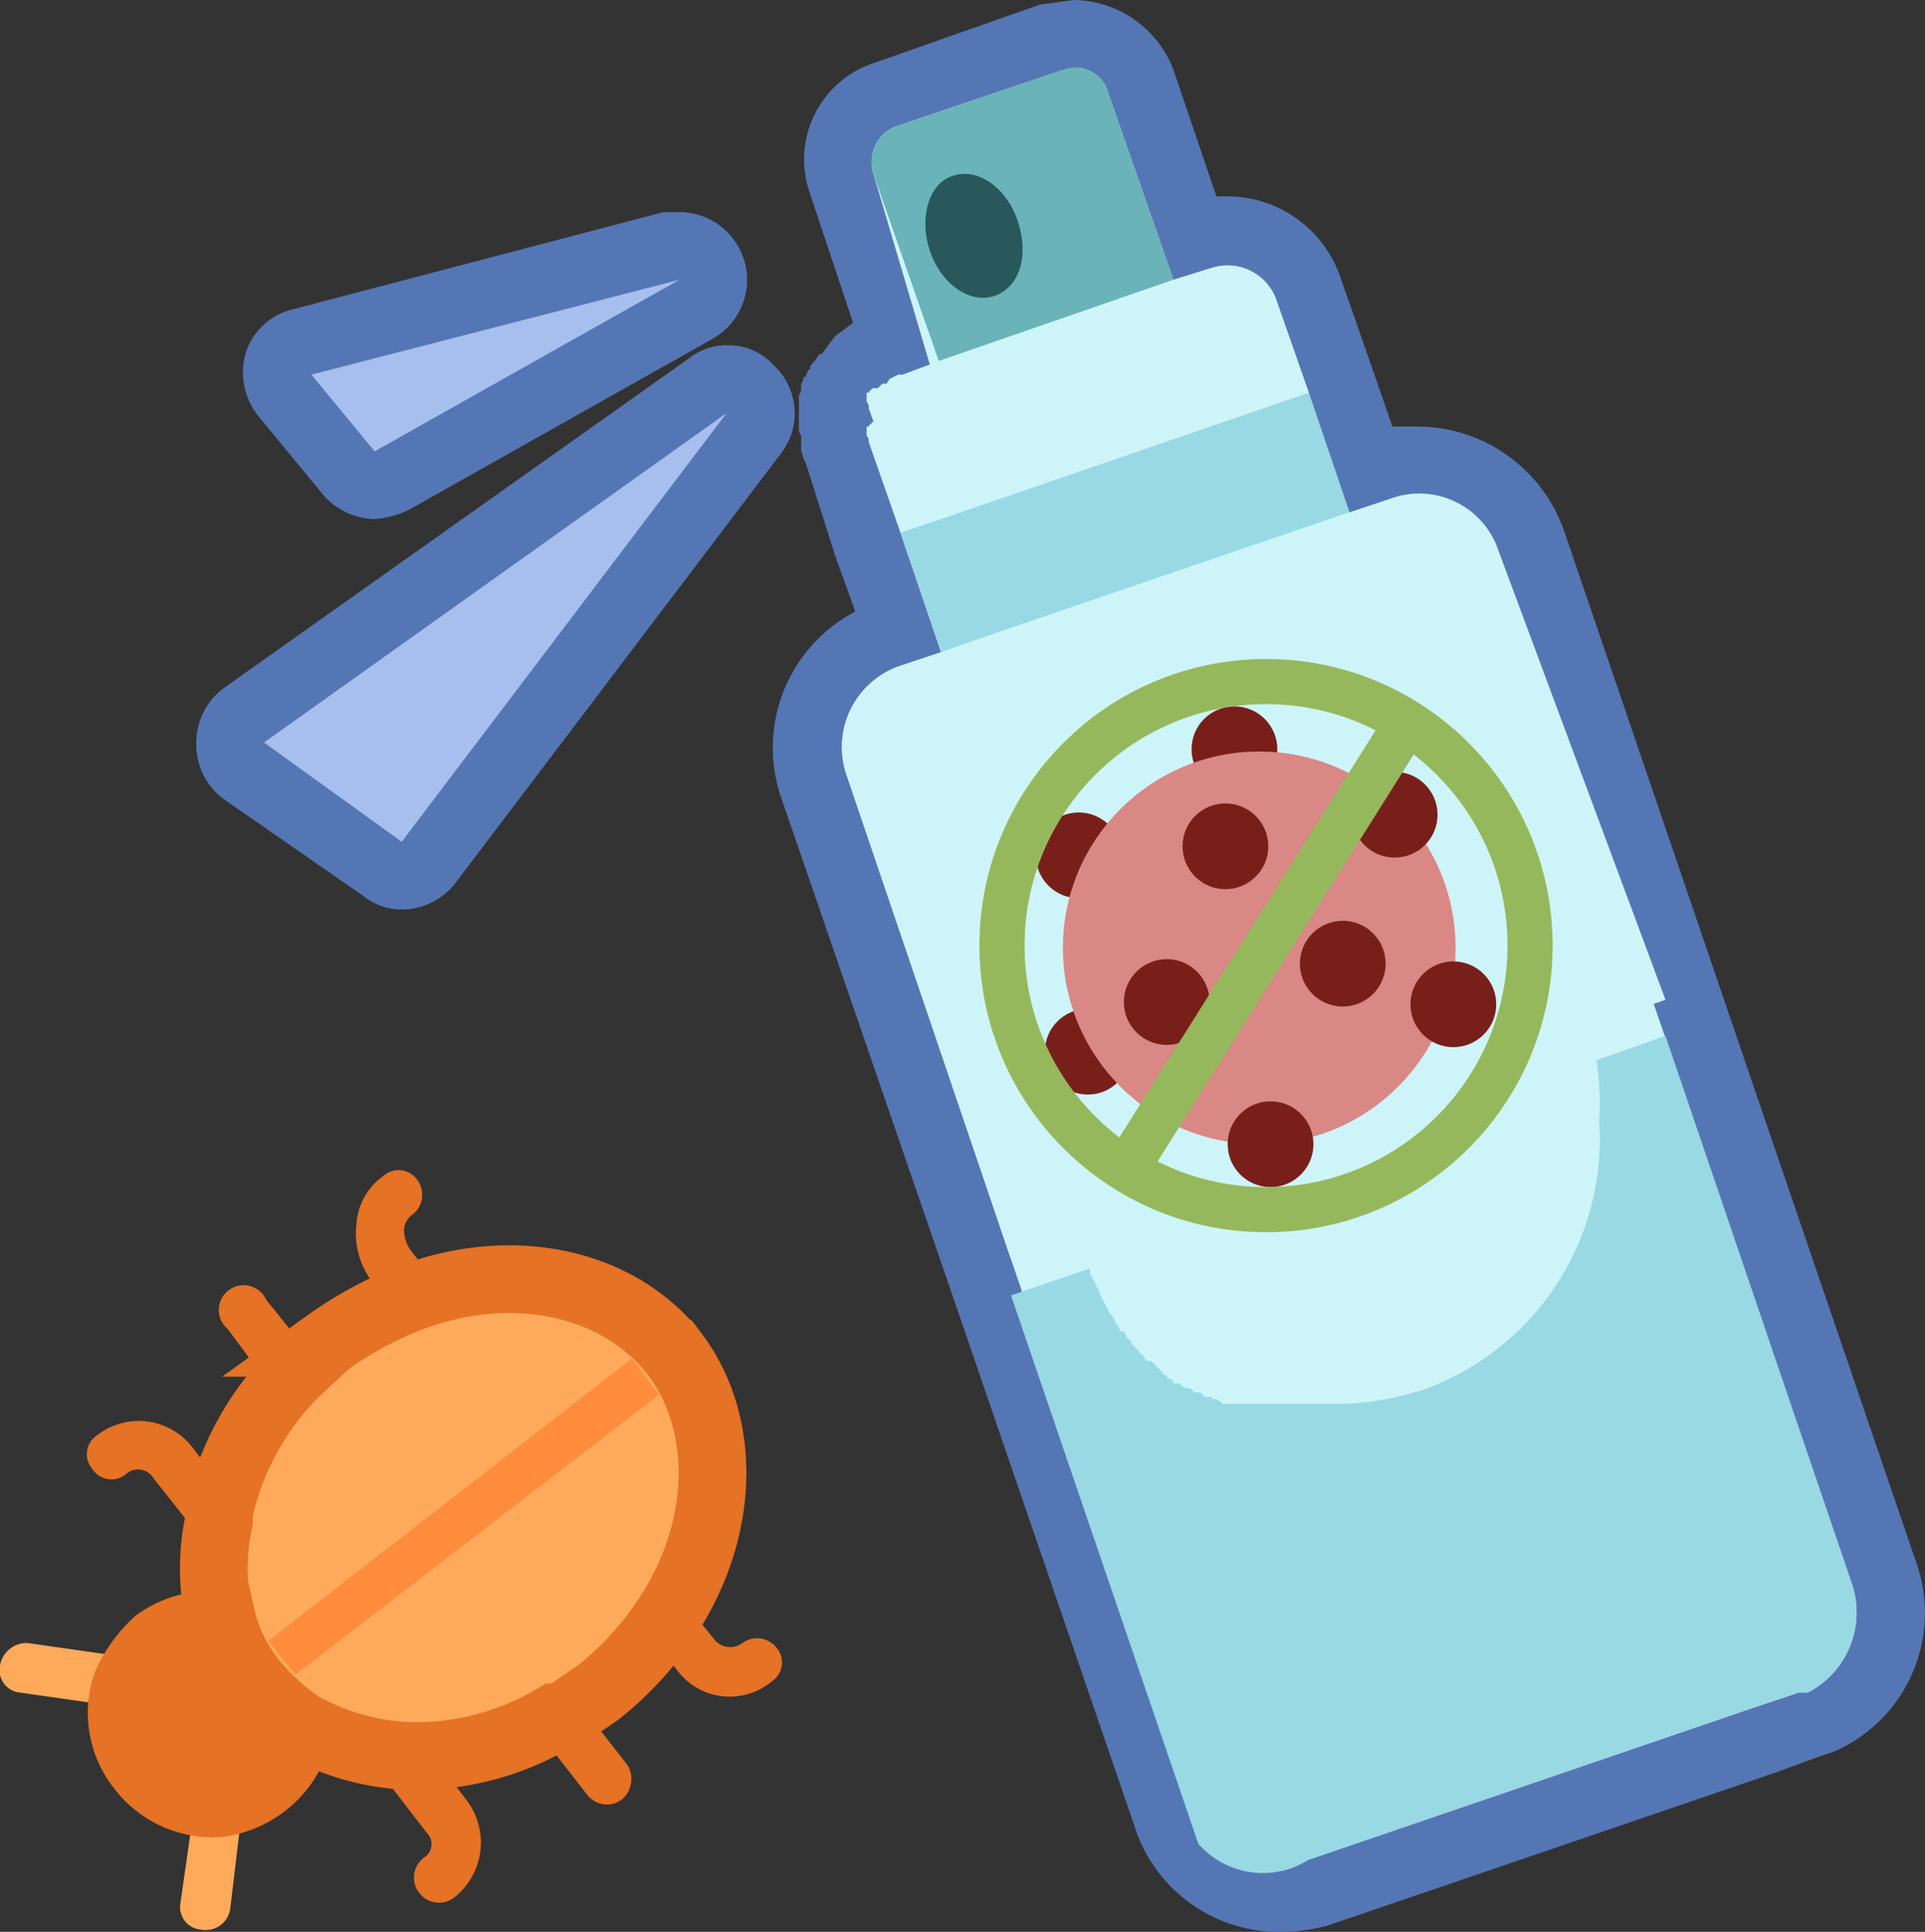 <svg xmlns="http://www.w3.org/2000/svg" width="85.3" height="85.6" viewBox="0 0 85.3 85.6"><rect x="0" y="0" width="85.3" height="85.6" fill="#333333" stroke="none"/><g id="Layer_2" data-name="Layer 2"><g id="Layer_3" data-name="Layer 3"><g id="dog_clean_2" data-name="dog_clean 2"><path d="M56.7,84.1a5.3,5.3,0,0,1-5-3.6L36.1,34.8a5.2,5.2,0,0,1,3.3-6.7l.4-.2-2.7-7.8a.8.8,0,0,1-.1-.4.3.3,0,0,1-.1-.2v-2c0-.1.1-.2.1-.3l.2-.3.2-.3c0-.1.1-.2.2-.3s.2-.2.2-.3l.3-.2.3-.2.7-.4h.4l-2.4-7a3.1,3.1,0,0,1,.1-2.3,3.1,3.1,0,0,1,1.8-1.6l7.4-2.5,1-.2a3,3,0,0,1,2.9,2.1l2.4,6.9h.2a2.5,2.5,0,0,1,1.2-.2A3.8,3.8,0,0,1,58,12.9l2.7,7.9.4-.2,1.7-.2A5.4,5.4,0,0,1,67.9,24L83.5,69.7a5.2,5.2,0,0,1-2.8,6.5l-.5.2L58.4,83.9l-1.7.2Z" style="fill:#cdf5f9"/><path d="M47.6,3a1.5,1.5,0,0,1,1.5,1.1L52,12.4l1.6-.5h.7a2.5,2.5,0,0,1,2.3,1.6l1.4,4,1.8,5.3,1.8-.6a2.5,2.5,0,0,1,1.2-.2,3.8,3.8,0,0,1,3.6,2.5l7.4,21.5,8.3,24.3a4,4,0,0,1-2,4.7h-.4l-1.8.6L58,82.4a3.2,3.2,0,0,1-1.3.2,3.9,3.9,0,0,1-3.6-2.5L44.8,55.8,37.5,34.3a3.8,3.8,0,0,1,2.4-4.8l1.8-.6-1.8-5.3-1.4-4a.4.4,0,0,0-.1-.3h0v-.2h0v-.2h.1a.1.1,0,0,1,.1-.1h0a.1.1,0,0,1,.1-.1h.2l.2-.2h.2c0-.1.1-.1.1-.2h0l.4-.2H40l1.6-.6L38.7,7.7a1.7,1.7,0,0,1,1-2.1l7.4-2.5h.5m12,59.2a12.6,12.6,0,0,0,2.7-.4,12.6,12.6,0,0,1-2.7.4M47.6,0h0L46.1.2,38.7,2.8a4.5,4.5,0,0,0-2.8,5.8l1.9,5.7h0l-.4.3-.4.3-.3.4-.3.4h-.1l-.2.3h0c-.1.1-.2.2-.2.3a.1.1,0,0,1-.1.1h0c0,.1-.1.2-.1.3h-.1a.4.4,0,0,1-.1.3v.2a.4.4,0,0,1-.1.3v1.5a.4.4,0,0,0,.1.3V20c.1.2.1.4.2.5L37,24.6l.9,2.5a6.8,6.8,0,0,0-3.3,8.2L42,56.8,50.3,81a6.7,6.7,0,0,0,6.4,4.6,7.8,7.8,0,0,0,2.2-.3l19.9-6.8,1.9-.7.6-.2a6.7,6.7,0,0,0,3.6-8.4L76.6,44.9,69.3,23.5a6.9,6.9,0,0,0-6.5-4.6H61.7l-.9-2.6-1.4-4a5.3,5.3,0,0,0-5.1-3.6h-.4L52,3.1A4.8,4.8,0,0,0,47.6,0Z" style="fill:#5576b4"/><path d="M47.1,3.1,39.7,5.6a1.7,1.7,0,0,0-1,2.1L41.6,16,52,12.4,49.1,4.1A1.5,1.5,0,0,0,47.1,3.1Z" style="fill:#6ab3b9"/><path d="M42.2,7.8c-1,.3-1.5,1.8-1,3.3s1.8,2.4,2.9,2,1.5-1.8,1-3.3S43.3,7.4,42.2,7.8Z" style="fill:#28575c"/><path d="M53.6,11.9l-1.6.5L41.6,16l-1.6.6h-.2l-.4.2h0c0,.1-.1.1-.1.2h-.2l-.2.2h-.2a.1.1,0,0,0-.1.1h0a.1.1,0,0,0-.1.1h-.1v.2h0v.2h0a.4.4,0,0,1,.1.3l1.4,4,1.8-.6L58,17.4l-1.4-4A2.3,2.3,0,0,0,53.6,11.9Z" style="fill:#cdf5f9"/><path d="M58,17.4,41.7,23l-1.8.6,1.8,5.3,2-.7a.4.4,0,0,0,.1.3.4.4,0,0,1-.1-.3l16.1-5.5Z" style="fill:#98d9e4"/><path d="M70.4,47.1A11.8,11.8,0,0,1,63,61.6l-.7.2a12.6,12.6,0,0,1-2.7.4H54.2l-.3-.2c-.1,0-.2,0-.2-.1h-.3l-.2-.2h-.3c0-.1-.1-.1-.2-.2h-.2c-.1-.1-.2-.1-.2-.2H52a.2.2,0,0,0-.2-.2l-.2-.2c-.1,0-.1-.1-.2-.2s-.1-.1-.2-.2-.1-.1-.2-.2h-.2l-.2-.3c-.1,0-.1-.1-.2-.2l-.2-.2a.3.3,0,0,1-.1-.2c-.1-.1-.2-.1-.2-.2s-.1-.2-.2-.2-.1-.2-.2-.3-.1-.1-.1-.2l-.2-.3a.3.3,0,0,1-.1-.2l-.2-.3a.3.3,0,0,0-.1-.2c0-.1-.1-.2-.1-.3s-.1-.1-.1-.2l-.2-.4a.1.1,0,0,0-.1-.1v-.3l-3.5,1.2,8.3,24.3A3.8,3.8,0,0,0,58,82.4l19.9-6.8,1.8-.6h.4a4,4,0,0,0,2-4.7L73.8,45.9Z" style="fill:#98d9e4"/><path d="M61.6,22.1l-1.8.6L43.7,28.2a.4.4,0,0,0,.1.3.4.4,0,0,1-.1-.3l-2,.7-1.8.6a3.8,3.8,0,0,0-2.4,4.8l7.3,21.5,3.5-1.2v.3a.1.1,0,0,1,.1.1l.2.4c0,.1,0,.1.1.2s.1.2.1.3a.3.3,0,0,1,.1.2l.2.3a.3.3,0,0,0,.1.2l.2.3c0,.1.1.1.1.2s.2.2.2.3.1.1.2.2.1.1.2.2a.3.3,0,0,0,.1.2l.2.2c.1.1.1.2.2.2l.2.3H51c.1.1.1.2.2.2s.1.2.2.2.1.2.2.2l.2.2a.2.2,0,0,1,.2.2h.3c0,.1.1.1.2.2h.2c.1.1.2.1.2.2h.3l.2.2h.3c0,.1.1.1.2.1l.3.2h5.4a12.6,12.6,0,0,0,2.7-.4l.7-.2a11.8,11.8,0,0,0,7.4-14.5l3.4-1.2L66.4,24.4A3.7,3.7,0,0,0,61.6,22.1Z" style="fill:#cdf5f9"/><circle cx="54.7" cy="33.2" r="1.9" style="fill:#781f1a"/><circle cx="48.2" cy="46.6" r="1.9" style="fill:#781f1a"/><circle cx="47.8" cy="37.9" r="1.9" style="fill:#781f1a"/><circle cx="55.8" cy="42" r="8.7" style="fill:#d98885"/><circle cx="54.3" cy="37.5" r="1.9" style="fill:#781f1a"/><circle cx="51.7" cy="44.4" r="1.9" style="fill:#781f1a"/><circle cx="59.5" cy="42.7" r="1.9" style="fill:#781f1a"/><circle cx="61.8" cy="36.1" r="1.9" style="fill:#781f1a"/><circle cx="64.4" cy="44.5" r="1.9" style="fill:#781f1a"/><circle cx="56.3" cy="50.7" r="1.9" style="fill:#781f1a"/><circle cx="56.1" cy="41.9" r="11.7" style="fill:none;stroke:#96b85c;stroke-miterlimit:10;stroke-width:2px"/><line x1="62.3" y1="32.1" x2="49.9" y2="51.8" style="fill:none;stroke:#96b85c;stroke-miterlimit:10;stroke-width:2px"/><path d="M16.6,21.5a1.4,1.4,0,0,1-1.1-.6l-2.9-3.4a1.7,1.7,0,0,1-.3-1.4,1.6,1.6,0,0,1,1.1-1l16.3-4.2h.4a1.4,1.4,0,0,1,1.4.9,1.5,1.5,0,0,1-.7,1.9L17.4,21.3Z" style="fill:#a7bfee"/><path d="M30.1,12.4,16.6,20l-2.8-3.4,16.3-4.2m0-3h-.7L13,13.7a2.9,2.9,0,0,0-2.1,1.9,3.1,3.1,0,0,0,.6,2.9l2.8,3.4A3.1,3.1,0,0,0,16.6,23a4.2,4.2,0,0,0,1.5-.4L31.6,15a3,3,0,0,0-1.5-5.6Zm0,6Z" style="fill:#5576b4"/><path d="M17.8,38.8a1.1,1.1,0,0,1-.8-.3l-6.2-4.3a1.6,1.6,0,0,1-.6-1.3,1.4,1.4,0,0,1,.6-1.2L31.3,17.1a1.5,1.5,0,0,1,2,.2,1.5,1.5,0,0,1,.1,1.9L19,38.2A1.4,1.4,0,0,1,17.8,38.8Z" style="fill:#a7bfee"/><path d="M32.2,18.3l-14.4,19-6.1-4.4L32.2,18.3m0-3a2.7,2.7,0,0,0-1.7.6L9.9,30.5a3,3,0,0,0-1.2,2.4,3,3,0,0,0,1.2,2.5l6.2,4.3a2.7,2.7,0,0,0,1.7.6,3,3,0,0,0,2.4-1.2l14.4-19a2.9,2.9,0,0,0-.3-3.9,2.7,2.7,0,0,0-2.1-.9Zm0,6Z" style="fill:#5576b4"/><path id="_315703984" data-name=" 315703984" d="M34.4,73a1,1,0,0,1-.2,1.5A2.9,2.9,0,0,1,30,74l-1.3-1.6a1.1,1.1,0,0,1,.2-1.5,1,1,0,0,1,1.5.2l1.3,1.6a.9.9,0,0,0,1.2.1,1.1,1.1,0,0,1,1.5.2Z" style="fill:#e57225;fill-rule:evenodd"/><path id="_315703744" data-name=" 315703744" d="M18.5,52.3a1.1,1.1,0,0,1-.2,1.5.9.9,0,0,0-.4.7,1.6,1.6,0,0,0,.3.9l1,1.3a1.1,1.1,0,0,1-.1,1.5,1.2,1.2,0,0,1-1.6-.1l-1-1.3a3.5,3.5,0,0,1-.7-2.6A2.8,2.8,0,0,1,17,52.1,1,1,0,0,1,18.5,52.3Z" style="fill:#e57225;fill-rule:evenodd"/><path id="_315703888" data-name=" 315703888" d="M25.6,75.4l2.2,2.8a1.2,1.2,0,0,1-.2,1.5,1.1,1.1,0,0,1-1.6-.2l-2.1-2.7a1.1,1.1,0,0,1,.2-1.6A1.2,1.2,0,0,1,25.6,75.4Z" style="fill:#e57225;fill-rule:evenodd"/><path id="_315704248" data-name=" 315704248" d="M11.8,57.6l2.1,2.6a1.4,1.4,0,0,1-.2,1.6,1.4,1.4,0,0,1-1.6-.2l-2-2.7a1.1,1.1,0,1,1,1.7-1.3Z" style="fill:#e57225;fill-rule:evenodd"/><path id="_315703936" data-name=" 315703936" d="M18.7,77.2l2,2.6a3.1,3.1,0,0,1-.6,4.3,1.1,1.1,0,0,1-1.5-.2,1.1,1.1,0,0,1,.2-1.6.7.7,0,0,0,.1-1.1l-2-2.6a1.2,1.2,0,0,1,.2-1.6,1.4,1.4,0,0,1,1.6.2Z" style="fill:#e57225;fill-rule:evenodd"/><path id="_315704176" data-name=" 315704176" d="M8.5,64.1l1.9,2.5a1,1,0,0,1-.2,1.5,1,1,0,0,1-1.5-.2L6.8,65.5a.8.8,0,0,0-1.2-.2,1,1,0,0,1-1.5-.2,1,1,0,0,1,.2-1.5,3,3,0,0,1,4.2.5Z" style="fill:#e57225;fill-rule:evenodd"/><path id="_315704464" data-name=" 315704464" d="M10.5,79.6a.8.8,0,0,1,.2.8l-.5,4.2a1.1,1.1,0,0,1-1.3.9A1,1,0,0,1,8,84.3l.6-4.2a1,1,0,0,1,1.2-.9.8.8,0,0,1,.7.4Z" style="fill:#ffaa5a;fill-rule:evenodd"/><path id="_315703816" data-name=" 315703816" d="M6.1,73.8a.8.8,0,0,1,.2.8,1.2,1.2,0,0,1-1.2,1L.9,75A1,1,0,0,1,0,73.8a1.2,1.2,0,0,1,1.2-1l4.2.6.7.4Z" style="fill:#ffaa5a;fill-rule:evenodd"/><path id="_315704128" data-name=" 315704128" d="M14.5,76.1a2.4,2.4,0,0,1,.2.9,5.7,5.7,0,0,1-4.9,4.4,5.5,5.5,0,0,1-4.7-2.1,5.4,5.4,0,0,1-.9-5.2A7.2,7.2,0,0,1,6,71.6a5.6,5.6,0,0,1,3.7-1.1,1.2,1.2,0,0,1,1,1.2l3.1,4a1,1,0,0,1,.7.4Z" style="fill:#e57225;fill-rule:evenodd"/><path id="_315703696" data-name=" 315703696" d="M29.9,60c2.4,3.2,2.2,8-.5,11.9A14.2,14.2,0,0,1,26.5,75l-1.6,1.1h-.3A12,12,0,0,1,18,77.8h-.1a10.8,10.8,0,0,1-4.1-1.1h-.1a10.4,10.4,0,0,1-2.5-2.2,7.1,7.1,0,0,1-1.4-2.9H9.7a9.9,9.9,0,0,1,0-4.2V67a12.6,12.6,0,0,1,3.2-6l.2-.2,1.4-1.3a16.5,16.5,0,0,1,3.7-2h0c4.5-1.7,9.2-.7,11.7,2.5Z" style="fill:#ffaa5a;stroke:#e57225;stroke-miterlimit:10;stroke-width:3px;fill-rule:evenodd"/><path id="_315703216" data-name=" 315703216" d="M28.6,61l.6.8L13.1,74.2l-.6-.7-.6-.8L28,60.2Z" style="fill:#ff8d3d;fill-rule:evenodd"/></g></g></g></svg>